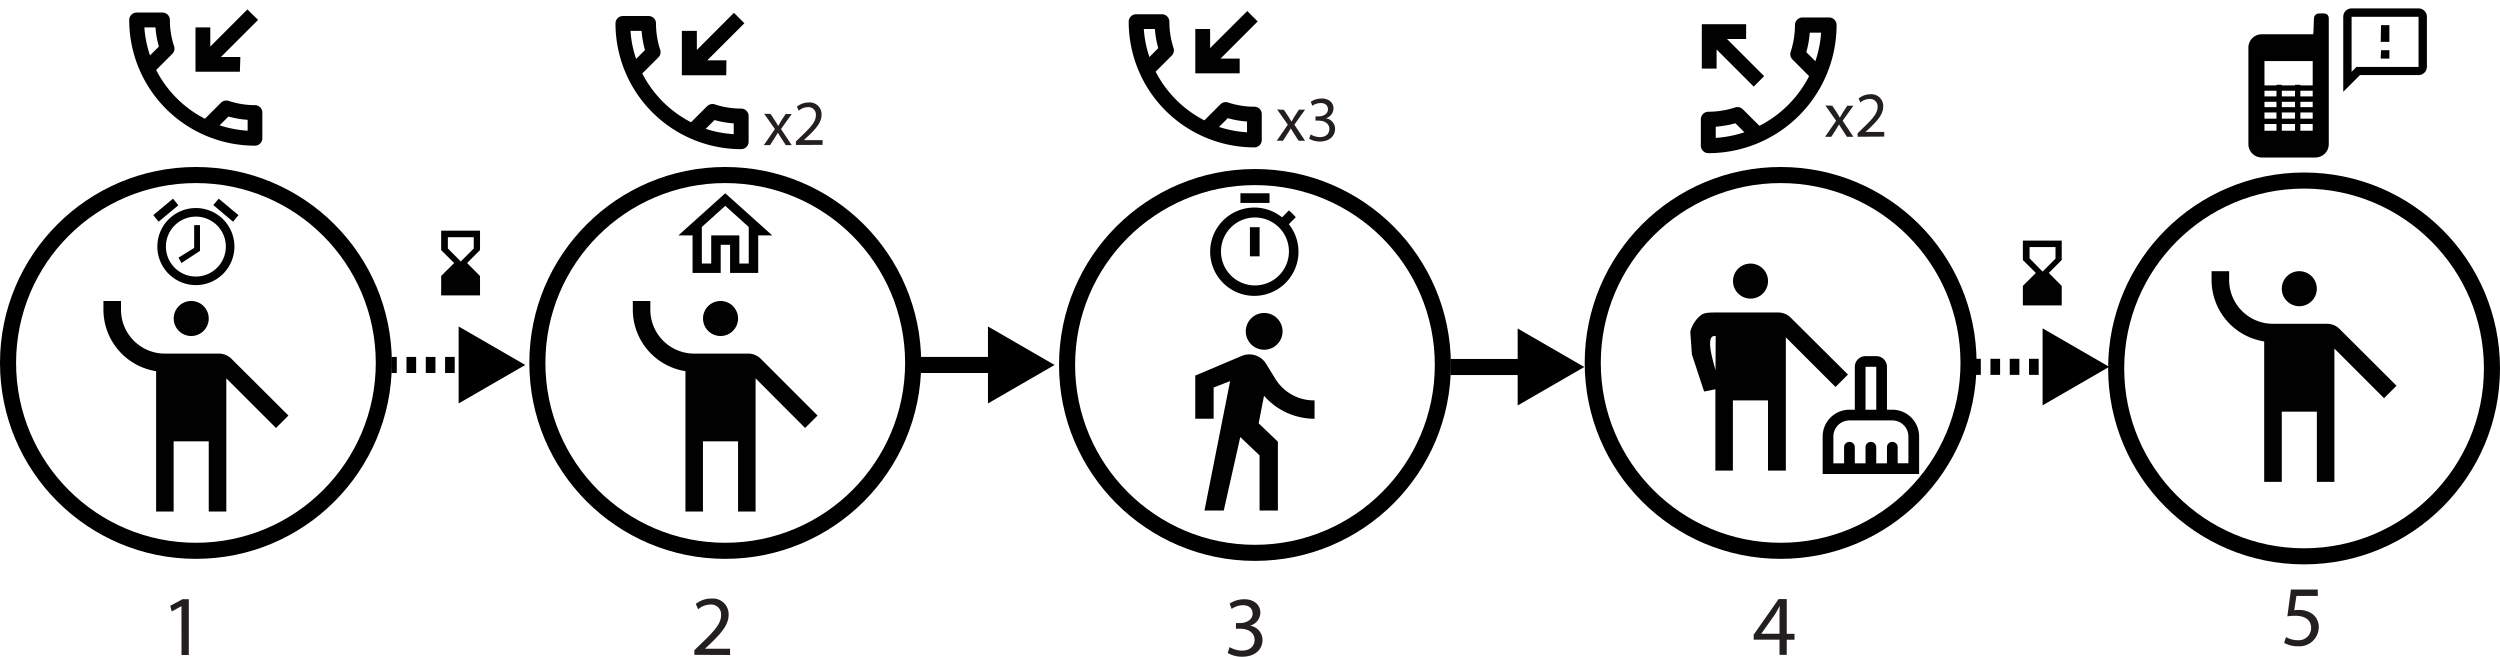 <svg id="Layer_1" data-name="Layer 1" xmlns="http://www.w3.org/2000/svg" viewBox="0 0 466.49 122.53"><defs><style>.cls-1,.cls-6{fill:#010101;}.cls-2,.cls-3,.cls-5{fill:none;}.cls-2,.cls-3,.cls-6{stroke:#000;stroke-miterlimit:10;}.cls-2,.cls-3{stroke-width:3px;}.cls-3{stroke-dasharray:1.8 1.8;}.cls-4{fill:#231f20;}</style></defs><path class="cls-1" d="M320.65,270a3.43,3.43,0,1,0-3.42-3.42A3.43,3.43,0,0,0,320.65,270Zm-6.34,5.83L309.52,300h3.6l3.08-13.71,3.6,3.43V300h3.42V287.16l-3.59-3.43,1-5.14a12.57,12.57,0,0,0,9.43,4.29v-3.43a8.44,8.44,0,0,1-7.37-4.11L321,272.59a3.67,3.67,0,0,0-4.54-1.43l-8.66,3.66v8.06h3.43v-5.83l3.08-1.2" transform="translate(-84.77 -204.74)"/><path class="cls-1" d="M321.66,240.8h-5.43v1.81h5.43ZM318,252.57h1.81v-5.43H318Zm7.26-6,1.29-1.29a9.68,9.68,0,0,0-1.28-1.28L324,245.3a8.24,8.24,0,1,0,1.27,1.28ZM318.94,258a6.34,6.34,0,1,1,6.34-6.34A6.34,6.34,0,0,1,318.94,258Z" transform="translate(-84.77 -204.74)"/><path class="cls-1" d="M437.87,281.19h-1v-8a2,2,0,0,0-2-2h-2a2,2,0,0,0-2,2v8h-1a5,5,0,0,0-5,5v7h18v-7A5,5,0,0,0,437.87,281.19Zm-5-8h2v8h-2Zm8,18h-2v-3a1,1,0,1,0-2,0v3h-2v-3a1,1,0,1,0-2,0v3h-2v-3a1,1,0,1,0-2,0v3h-2v-5a3,3,0,0,1,3-3h8a3,3,0,0,1,3,3Z" transform="translate(-84.77 -204.74)"/><circle class="cls-1" cx="326.64" cy="52.45" r="3.27"/><path class="cls-1" d="M400.47,270.87l2.28,6.93,3-.61c.1-1.15-3.65-10.21-.84-9.74l-.06,12v13.1h3.27v-13.1h6.55v13.1H418V267.69l9.27,9.26,2.32-2.32L418.9,264a3.3,3.3,0,0,0-2.29-.95H406.49c-3.57,0-3.84-.08-5,1.12a6,6,0,0,0-1.32,2.46" transform="translate(-84.77 -204.74)"/><circle class="cls-1" cx="35.68" cy="59.43" r="3.27"/><path class="cls-1" d="M127.94,271.67a3.3,3.3,0,0,0-2.29-.95H115.53a8.18,8.18,0,0,1-8.18-8.18V260.9h-3.28v1.64A11.63,11.63,0,0,0,113.9,274v26.19h3.27v-13.1h6.55v13.1H127V275.34l9.27,9.26,2.32-2.32Z" transform="translate(-84.77 -204.74)"/><circle class="cls-2" cx="36.56" cy="67.72" r="35.06"/><line class="cls-2" x1="73.04" y1="68.1" x2="74.04" y2="68.1"/><line class="cls-3" x1="75.85" y1="68.1" x2="85.78" y2="68.1"/><line class="cls-2" x1="86.68" y1="68.1" x2="87.68" y2="68.1"/><polygon points="85.58 75.28 98.01 68.1 85.58 60.92 85.58 75.28"/><path class="cls-1" d="M132.37,224.36a15.81,15.81,0,0,1-4.93-.79,1.08,1.08,0,0,0-.43-.07,1.43,1.43,0,0,0-1,.4l-3,3a20.89,20.89,0,0,1-9.1-9.1l3-3a1.39,1.39,0,0,0,.35-1.41,15.39,15.39,0,0,1-.79-4.93,1.39,1.39,0,0,0-1.38-1.38h-4.83a1.39,1.39,0,0,0-1.38,1.38,23.46,23.46,0,0,0,23.46,23.46,1.38,1.38,0,0,0,1.38-1.38v-4.81A1.38,1.38,0,0,0,132.37,224.36Zm-20.66-14.51h2.07a17.66,17.66,0,0,0,.64,3.58l-1.66,1.65A20.4,20.4,0,0,1,111.71,209.85ZM131,229.13a21.25,21.25,0,0,1-5.25-1l1.65-1.65a17.43,17.43,0,0,0,3.58.62v2.06Zm-1.38-13.76H126l6.93-6.92-2-1.95-6.92,6.93v-3.58h-2.76v8.28h8.28Z" transform="translate(-84.77 -204.74)"/><path class="cls-1" d="M223.08,225a15.76,15.76,0,0,1-4.93-.78,1.08,1.08,0,0,0-.43-.07,1.43,1.43,0,0,0-1,.4l-3,3a20.94,20.94,0,0,1-9.1-9.1l3-3a1.37,1.37,0,0,0,.34-1.41,15.71,15.71,0,0,1-.78-4.93,1.38,1.38,0,0,0-1.38-1.38H201a1.38,1.38,0,0,0-1.38,1.38,23.46,23.46,0,0,0,23.46,23.46,1.39,1.39,0,0,0,1.38-1.38v-4.82A1.4,1.4,0,0,0,223.08,225Zm-20.66-14.5h2.07a18.37,18.37,0,0,0,.63,3.58l-1.65,1.65A20.07,20.07,0,0,1,202.42,210.5Zm19.28,19.28a21.16,21.16,0,0,1-5.25-1l1.64-1.64a17.64,17.64,0,0,0,3.59.62v2.06ZM220.32,216h-3.58l6.93-6.92-1.95-1.95-6.92,6.93V210.5H212v8.28h8.28Z" transform="translate(-84.77 -204.74)"/><path class="cls-1" d="M318.85,224.65a15.69,15.69,0,0,1-4.92-.78,1.08,1.08,0,0,0-.43-.07,1.43,1.43,0,0,0-1,.4l-3,3a21,21,0,0,1-9.09-9.09l3-3a1.39,1.39,0,0,0,.34-1.4,15.71,15.71,0,0,1-.78-4.93,1.39,1.39,0,0,0-1.38-1.38h-4.83a1.38,1.38,0,0,0-1.38,1.38,23.45,23.45,0,0,0,23.45,23.46,1.38,1.38,0,0,0,1.38-1.38V226A1.38,1.38,0,0,0,318.85,224.65Zm-20.65-14.5h2.07a17.43,17.43,0,0,0,.63,3.57l-1.65,1.66A20.15,20.15,0,0,1,298.2,210.15Zm19.27,19.28a21.64,21.64,0,0,1-5.24-1l1.64-1.64a17.52,17.52,0,0,0,3.59.62v2.06Zm-1.38-13.76h-3.57l6.93-6.93-1.95-1.94-6.93,6.92v-3.57h-2.76v8.28h8.28Z" transform="translate(-84.77 -204.74)"/><circle class="cls-1" cx="134.45" cy="59.43" r="3.27"/><path class="cls-1" d="M226.71,271.67a3.3,3.3,0,0,0-2.29-.95H214.31a8.19,8.19,0,0,1-8.19-8.18V260.9h-3.27v1.64A11.63,11.63,0,0,0,212.67,274v26.19h3.27v-13.1h6.55v13.1h3.27V275.34L235,284.6l2.32-2.32Z" transform="translate(-84.77 -204.74)"/><circle class="cls-2" cx="135.33" cy="67.72" r="35.06"/><path class="cls-1" d="M220.1,243.15l4.38,3.94v6.83h-1.75v-5.25h-5.25v5.25h-1.75v-6.83l4.37-3.94m0-2.35-8.75,7.87H214v7h5.25v-5.25H221v5.25h5.25v-7h2.62Z" transform="translate(-84.77 -204.74)"/><line class="cls-2" x1="171.82" y1="68.1" x2="186.45" y2="68.1"/><polygon points="184.35 75.28 196.78 68.1 184.35 60.92 184.35 75.28"/><circle class="cls-2" cx="234.17" cy="68.1" r="35.06"/><line class="cls-2" x1="270.66" y1="68.48" x2="285.29" y2="68.48"/><polygon points="283.19 75.66 295.62 68.48 283.19 61.3 283.19 75.66"/><circle class="cls-2" cx="332.26" cy="67.72" r="35.06"/><path class="cls-1" d="M422.46,210.83h2.12a20.84,20.84,0,0,1-1.07,5.33l-1.69-1.69a17.44,17.44,0,0,0,.64-3.64m-13.88,16.91,1.69,1.68a21.5,21.5,0,0,1-5.35,1.05v-2.09a18.23,18.23,0,0,0,3.66-.64m11.12-18.32a16.06,16.06,0,0,1-.8,5,1.38,1.38,0,0,0,.35,1.43l3.09,3.1a21.29,21.29,0,0,1-9.27,9.27l-3.1-3.09a1.42,1.42,0,0,0-1-.41,1.08,1.08,0,0,0-.43.07,16.1,16.1,0,0,1-5,.8,1.41,1.41,0,0,0-1.4,1.41v4.91a1.41,1.41,0,0,0,1.4,1.41,23.93,23.93,0,0,0,23.93-23.93A1.41,1.41,0,0,0,426,208h-4.92A1.41,1.41,0,0,0,419.7,209.42Z" transform="translate(-84.77 -204.74)"/><polygon class="cls-1" points="320.31 12.8 320.31 9.23 327.23 16.16 329.18 14.21 322.25 7.28 325.82 7.28 325.82 4.52 317.55 4.52 317.55 12.8 320.31 12.8"/><path class="cls-4" d="M426.66,224.46l.83,1.24c.21.33.39.63.58,1h0c.19-.35.38-.65.58-1l.81-1.23h1.14l-2,2.8,2,3h-1.2l-.85-1.31c-.23-.33-.42-.66-.62-1h0c-.19.34-.39.66-.61,1l-.84,1.31h-1.16l2.06-3-2-2.84Z" transform="translate(-84.77 -204.74)"/><path class="cls-4" d="M431.39,230.26v-.65l.82-.8c2-1.9,2.89-2.9,2.91-4.08a1.39,1.39,0,0,0-1.55-1.52,2.66,2.66,0,0,0-1.66.66l-.33-.75a3.46,3.46,0,0,1,2.21-.79,2.19,2.19,0,0,1,2.38,2.27c0,1.44-1,2.6-2.68,4.19l-.63.57v0h3.5v.87Z" transform="translate(-84.77 -204.74)"/><path class="cls-1" d="M121,246.75h1.09v4.8l-3.46,2.27-.55-1L121,251Zm4.58-4.94,3.68,3.07-1,1.23L124.57,243Zm-8.53,0,1,1.23-3.68,3.07-1-1.23Zm4.27,1.75a7.19,7.19,0,1,0,7.19,7.19A7.19,7.19,0,0,0,121.33,243.56Zm0,12.78a5.59,5.59,0,1,1,5.59-5.59A5.59,5.59,0,0,1,121.33,256.34Z" transform="translate(-84.77 -204.74)"/><circle class="cls-1" cx="429.04" cy="53.87" r="3.27"/><path class="cls-1" d="M521.31,266.11a3.3,3.3,0,0,0-2.29-.95H508.9a8.18,8.18,0,0,1-8.18-8.18v-1.64h-3.28V257a11.61,11.61,0,0,0,9.82,11.45v26.2h3.28v-13.1h6.55v13.1h3.27V269.78l9.26,9.26,2.33-2.32Z" transform="translate(-84.77 -204.74)"/><circle class="cls-2" cx="429.93" cy="68.75" r="35.06"/><path class="cls-5" d="M520.45,204.74h18.73v18.73H520.45Z" transform="translate(-84.77 -204.74)"/><path class="cls-1" d="M536.06,206.31H523.57a1.56,1.56,0,0,0-1.56,1.56v14l3.12-3.12h10.93a1.56,1.56,0,0,0,1.56-1.56v-9.36A1.56,1.56,0,0,0,536.06,206.31Zm0,10.92H524.48l-.91.91V207.87h12.49Zm-7-3.12h1.56v1.56H529Zm0-4.68h1.56v3.12H529Z" transform="translate(-84.77 -204.74)"/><path class="cls-5" d="M499.81,210.62h24v24h-24Z" transform="translate(-84.77 -204.74)"/><path class="cls-6" d="M516.09,211.63h-9.28a2,2,0,0,0-2,2v18a2,2,0,0,0,2,2h10a2,2,0,0,0,2-2V208.19c0-.05,0-.41-.31-.43a7.85,7.85,0,0,0-1,0c-.26,0-.29.09-.41.23s-.07,3.67-.31,3.65Zm.72,18h-10v-14h10Zm-10-8.46,10,0m-10.34,2.06,10,0m-9.67,2,10,0m-9.75,2.15,10,0m-7-6.82,0,10m3.46-10,0,10" transform="translate(-84.77 -204.74)"/><path class="cls-5" d="M162.71,247.67h16v16h-16Z" transform="translate(-84.77 -204.74)"/><rect class="cls-5" x="78.7" y="41.83" width="14.5" height="14.5"/><path class="cls-1" d="M174.34,259.86v-3.62l-2.41-2.42,2.41-2.42v-3.62h-7.25v3.63l2.42,2.41-2.42,2.41v3.63Zm-6-8.76V249h4.83v2.11l-2.42,2.42Z" transform="translate(-84.77 -204.74)"/><path class="cls-1" d="M469.48,261.72v-3.63l-2.41-2.42,2.41-2.42v-3.62h-7.25v3.63l2.42,2.41-2.42,2.41v3.64Zm-6-8.77v-2.11h4.84V253l-2.42,2.42Z" transform="translate(-84.77 -204.74)"/><path class="cls-4" d="M118.63,317.84h0l-1.81,1-.28-1.07,2.28-1.22H120v10.41h-1.36Z" transform="translate(-84.77 -204.74)"/><path class="cls-4" d="M324.35,225.24l.83,1.25c.21.32.39.62.58.94h0c.19-.34.38-.64.58-1l.81-1.23h1.14l-2,2.8,2,3h-1.2l-.85-1.3c-.23-.34-.42-.66-.62-1h0c-.19.35-.39.66-.61,1l-.84,1.3h-1.16l2.06-3-2-2.84Z" transform="translate(-84.77 -204.74)"/><path class="cls-4" d="M329.33,229.83a3.57,3.57,0,0,0,1.73.49c1.35,0,1.77-.86,1.76-1.51,0-1.09-1-1.56-2-1.56h-.58v-.79h.58c.77,0,1.74-.39,1.74-1.32,0-.62-.39-1.17-1.36-1.17a2.83,2.83,0,0,0-1.56.51l-.28-.76a3.71,3.71,0,0,1,2-.6c1.54,0,2.23.91,2.23,1.85a1.94,1.94,0,0,1-1.44,1.84v0a2,2,0,0,1,1.74,2c0,1.24-1,2.34-2.84,2.34a4,4,0,0,1-2-.53Z" transform="translate(-84.77 -204.74)"/><path class="cls-4" d="M214.34,326.93v-.87l1.11-1.07c2.65-2.53,3.85-3.87,3.87-5.44a1.85,1.85,0,0,0-2.06-2,3.53,3.53,0,0,0-2.21.88l-.45-1a4.59,4.59,0,0,1,2.94-1,2.93,2.93,0,0,1,3.19,3c0,1.92-1.39,3.48-3.59,5.59l-.83.77v0H221v1.17Z" transform="translate(-84.77 -204.74)"/><path class="cls-4" d="M314.21,325.48a4.66,4.66,0,0,0,2.3.66c1.81,0,2.37-1.15,2.36-2,0-1.46-1.33-2.08-2.69-2.08h-.79V321h.79c1,0,2.32-.52,2.32-1.76,0-.83-.53-1.57-1.83-1.57a3.83,3.83,0,0,0-2.08.69l-.37-1a5,5,0,0,1,2.73-.8c2,0,3,1.21,3,2.48a2.59,2.59,0,0,1-1.92,2.45v0a2.71,2.71,0,0,1,2.32,2.67c0,1.67-1.29,3.12-3.79,3.12a5.29,5.29,0,0,1-2.71-.7Z" transform="translate(-84.77 -204.74)"/><path class="cls-4" d="M416.82,326.93V324.1H412v-.93l4.65-6.65h1.52V323h1.45v1.11h-1.45v2.83Zm0-3.94v-3.47c0-.55,0-1.09.05-1.64h-.05c-.32.61-.58,1.06-.87,1.54L413.41,323v0Z" transform="translate(-84.77 -204.74)"/><path class="cls-4" d="M517.27,315.94h-4l-.4,2.67a5.89,5.89,0,0,1,.85-.06,4.36,4.36,0,0,1,2.24.56,3,3,0,0,1,1.48,2.67,3.6,3.6,0,0,1-3.87,3.55,5.05,5.05,0,0,1-2.59-.64l.35-1.07a4.6,4.6,0,0,0,2.22.58,2.3,2.3,0,0,0,2.47-2.26c0-1.34-.91-2.3-3-2.3a10.32,10.32,0,0,0-1.44.11l.67-5h5Z" transform="translate(-84.77 -204.74)"/><line class="cls-2" x1="368.61" y1="68.45" x2="369.61" y2="68.45"/><line class="cls-3" x1="371.41" y1="68.45" x2="381.34" y2="68.45"/><line class="cls-2" x1="382.24" y1="68.45" x2="383.24" y2="68.45"/><polygon points="381.14 75.63 393.57 68.45 381.14 61.27 381.14 75.63"/><path class="cls-4" d="M228.55,226l.83,1.25c.22.33.4.63.59,1h0c.2-.35.39-.65.58-1l.82-1.24h1.13l-2,2.81,2,3H231.4l-.86-1.31c-.23-.33-.42-.66-.62-1h0c-.2.35-.4.66-.62,1l-.84,1.31h-1.16l2.06-3-2-2.85Z" transform="translate(-84.77 -204.74)"/><path class="cls-4" d="M233.28,231.79v-.65l.83-.8c2-1.9,2.89-2.9,2.9-4.08a1.39,1.39,0,0,0-1.55-1.52,2.66,2.66,0,0,0-1.65.66l-.34-.75a3.46,3.46,0,0,1,2.21-.79,2.2,2.2,0,0,1,2.39,2.27c0,1.44-1,2.6-2.69,4.18l-.62.58v0h3.5v.88Z" transform="translate(-84.77 -204.74)"/></svg>